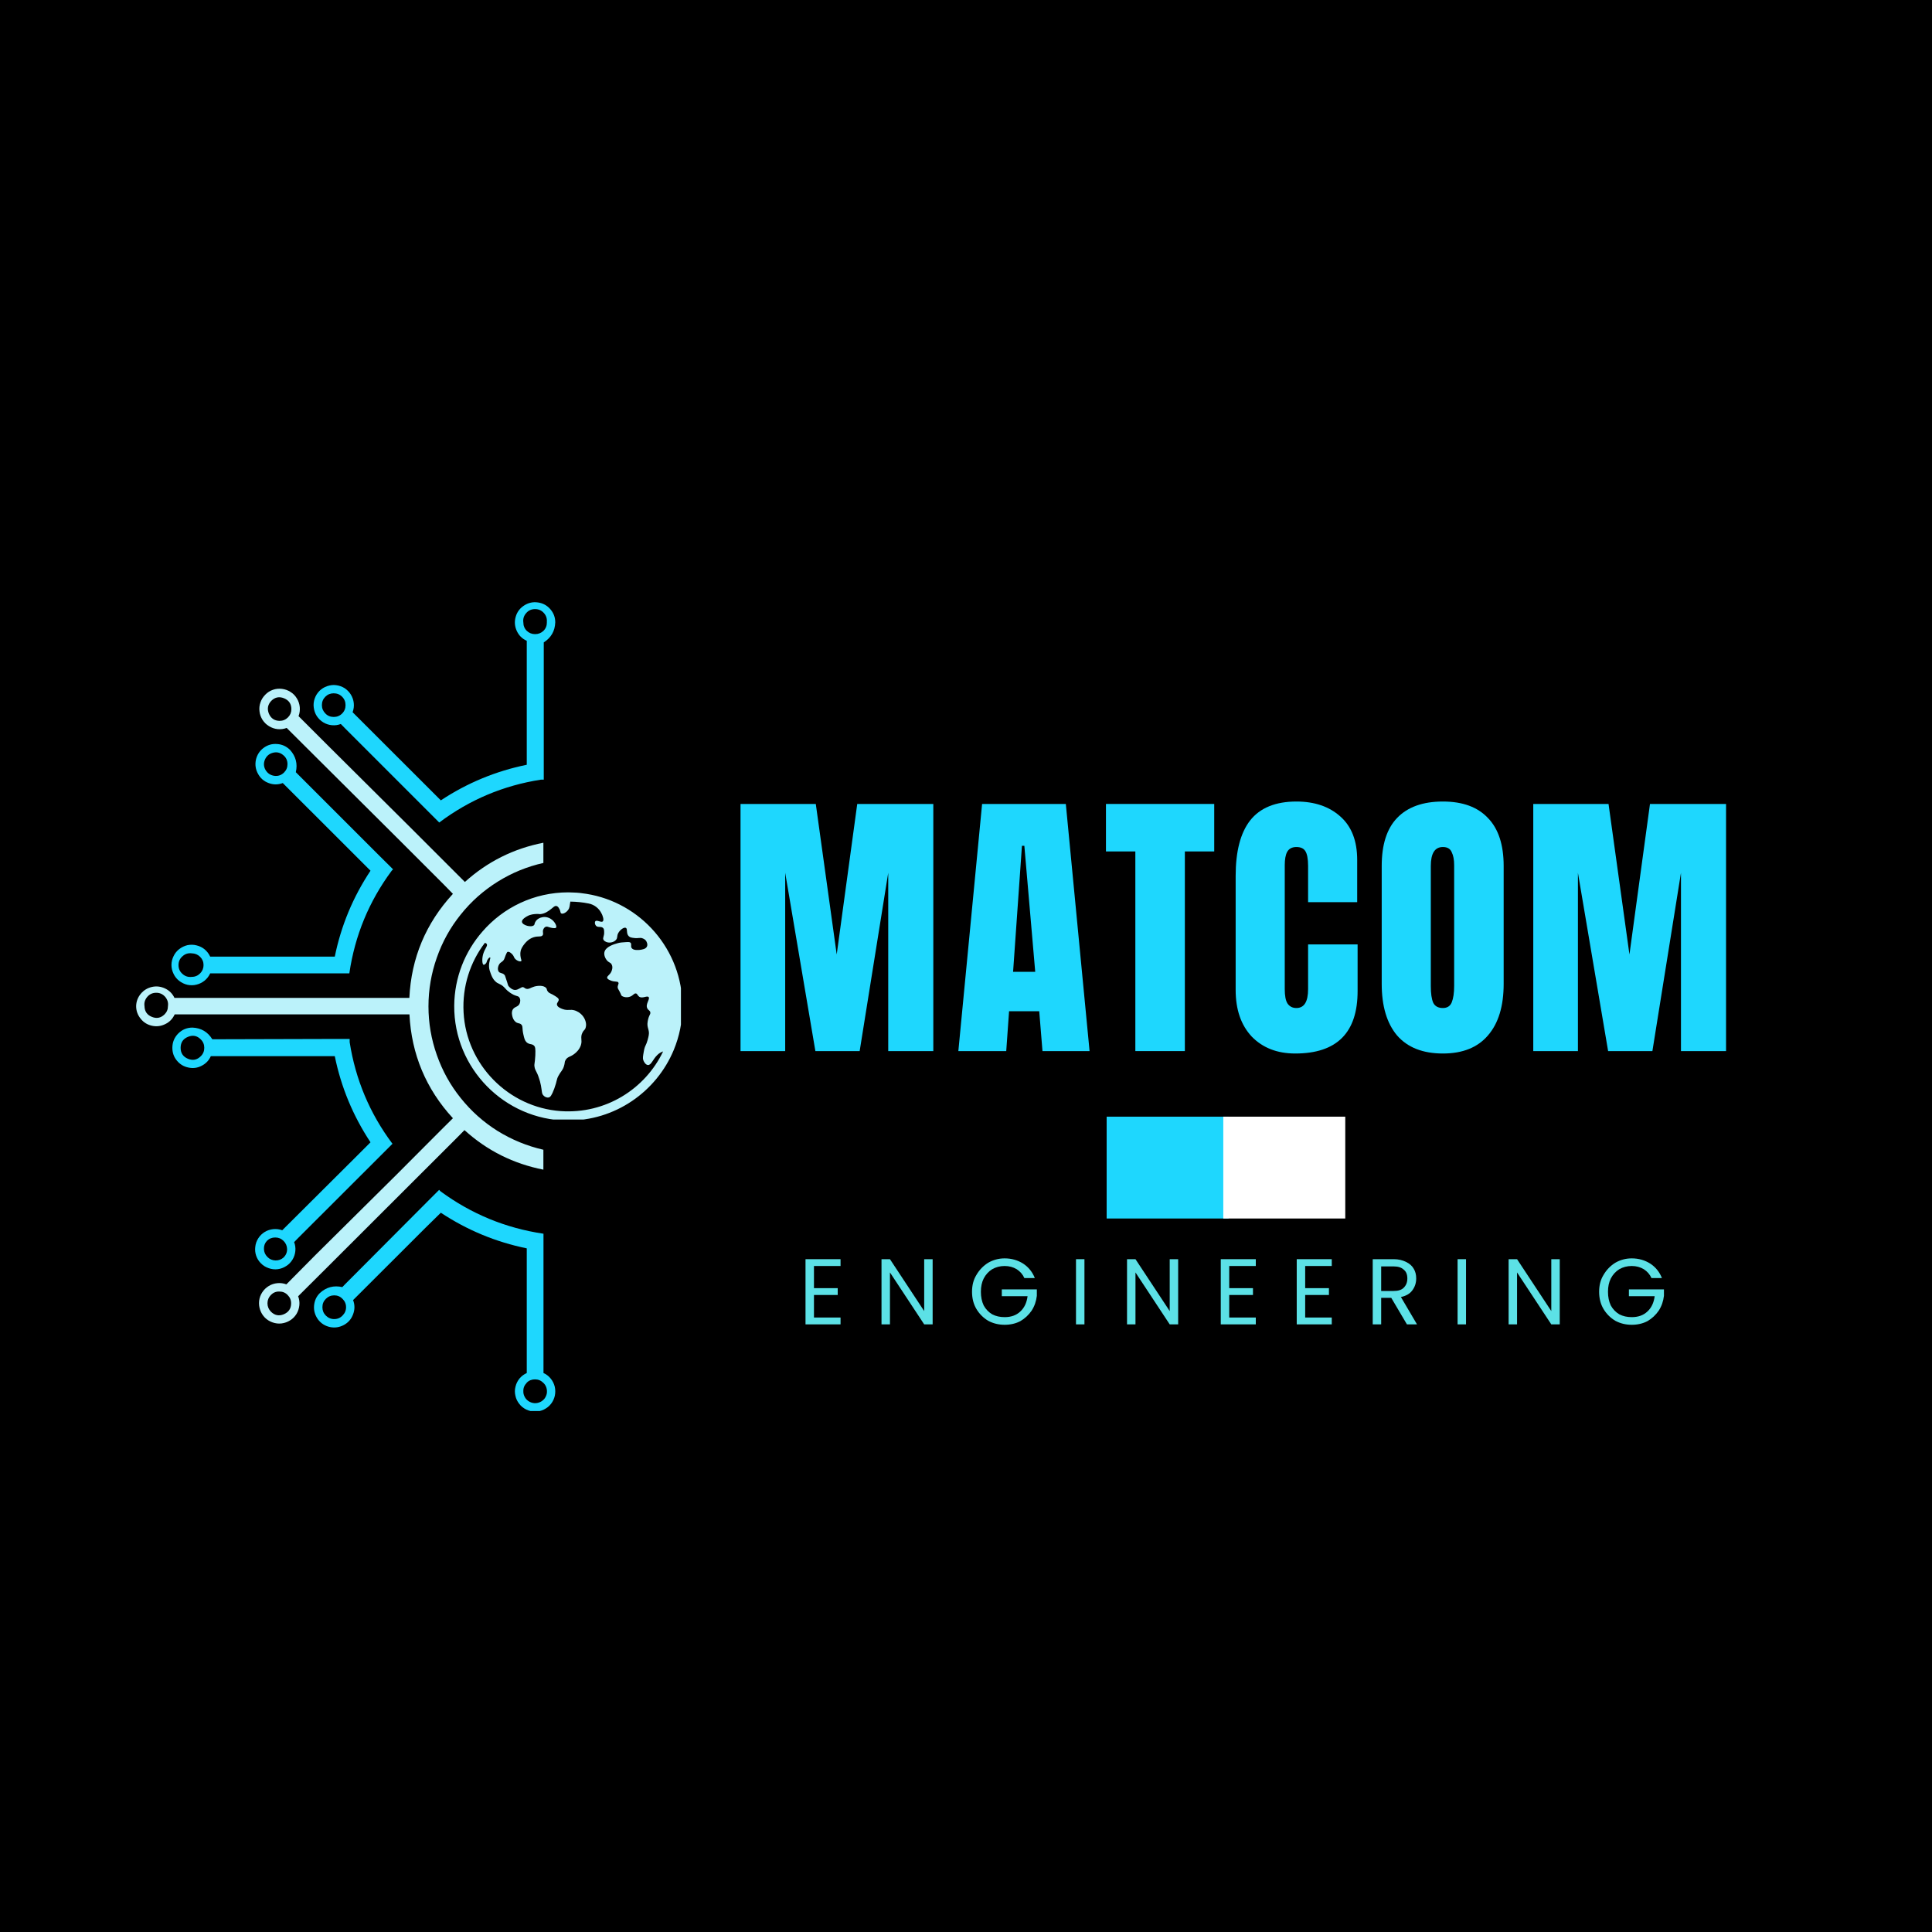 <svg xmlns="http://www.w3.org/2000/svg" xmlns:xlink="http://www.w3.org/1999/xlink" width="100" zoomAndPan="magnify" viewBox="0 0 75 75" height="100" preserveAspectRatio="xMidYMid meet" version="1.0"><defs><g/><clipPath id="8feeb30be1"><path d="M 12 23.324 L 21.594 23.324 L 21.594 32 L 12 32 Z M 12 23.324 " clip-rule="nonzero"/></clipPath><clipPath id="0991622146"><path d="M 12 46 L 21.594 46 L 21.594 54.777 L 12 54.777 Z M 12 46 " clip-rule="nonzero"/></clipPath><clipPath id="6a5e317943"><path d="M 5.285 26 L 21.594 26 L 21.594 52 L 5.285 52 Z M 5.285 26 " clip-rule="nonzero"/></clipPath><clipPath id="026e494610"><path d="M 17.613 34.641 L 26.434 34.641 L 26.434 43.461 L 17.613 43.461 Z M 17.613 34.641 " clip-rule="nonzero"/></clipPath></defs><rect x="-7.5" width="90" fill="#ffffff" y="-7.5" height="90" fill-opacity="1"/><rect x="-7.5" width="90" fill="#000000" y="-7.5" height="90" fill-opacity="1"/><g clip-path="url(#8feeb30be1)"><path fill="#1ed7fe" d="M 21.555 24.16 C 21.555 23.965 21.492 23.797 21.363 23.648 C 21.234 23.5 21.074 23.414 20.883 23.387 C 20.691 23.359 20.512 23.398 20.348 23.504 C 20.184 23.609 20.074 23.754 20.02 23.941 C 19.965 24.129 19.98 24.312 20.059 24.488 C 20.141 24.668 20.27 24.797 20.449 24.875 L 20.449 29.688 C 19.246 29.934 18.133 30.395 17.113 31.07 L 16.52 30.477 L 13.688 27.648 C 13.73 27.535 13.746 27.418 13.734 27.301 C 13.723 27.18 13.684 27.07 13.621 26.965 C 13.559 26.863 13.477 26.781 13.379 26.715 C 13.277 26.652 13.168 26.613 13.047 26.598 C 12.93 26.582 12.812 26.598 12.699 26.637 C 12.586 26.676 12.484 26.738 12.402 26.82 C 12.316 26.906 12.254 27.008 12.215 27.121 C 12.176 27.234 12.164 27.352 12.18 27.469 C 12.195 27.586 12.234 27.699 12.297 27.797 C 12.363 27.898 12.449 27.98 12.551 28.043 C 12.652 28.105 12.766 28.141 12.883 28.152 C 13.004 28.164 13.117 28.148 13.23 28.105 L 13.391 28.27 L 17.051 31.93 C 18.227 31.047 19.543 30.492 21 30.266 L 21.109 30.266 L 21.109 24.938 C 21.395 24.754 21.543 24.496 21.555 24.16 Z M 13.414 27.375 C 13.414 27.5 13.371 27.609 13.281 27.699 C 13.191 27.789 13.082 27.832 12.957 27.832 C 12.828 27.832 12.719 27.789 12.633 27.699 C 12.543 27.609 12.496 27.5 12.496 27.375 C 12.496 27.246 12.539 27.137 12.629 27.047 C 12.719 26.957 12.828 26.914 12.953 26.914 C 13.082 26.914 13.191 26.957 13.281 27.047 C 13.371 27.137 13.414 27.246 13.414 27.375 Z M 21.23 24.16 C 21.23 24.289 21.188 24.398 21.098 24.488 C 21.008 24.574 20.898 24.617 20.773 24.617 C 20.648 24.617 20.539 24.574 20.449 24.488 C 20.359 24.398 20.316 24.289 20.316 24.16 C 20.297 24.023 20.336 23.902 20.426 23.801 C 20.516 23.695 20.633 23.645 20.77 23.645 C 20.91 23.645 21.023 23.695 21.117 23.801 C 21.207 23.902 21.242 24.023 21.227 24.16 Z M 21.23 24.16 " fill-opacity="1" fill-rule="nonzero"/></g><g clip-path="url(#0991622146)"><path fill="#1ed7fe" d="M 12.422 50.191 C 12.281 50.328 12.207 50.496 12.191 50.691 C 12.176 50.883 12.23 51.059 12.344 51.219 C 12.461 51.375 12.617 51.473 12.809 51.516 C 13 51.555 13.18 51.527 13.352 51.434 C 13.523 51.34 13.641 51.203 13.707 51.02 C 13.777 50.836 13.777 50.652 13.707 50.469 L 16.52 47.66 L 17.113 47.078 C 18.137 47.754 19.246 48.215 20.449 48.461 L 20.449 53.301 C 20.34 53.348 20.246 53.422 20.168 53.512 C 20.094 53.605 20.039 53.711 20.012 53.828 C 19.98 53.945 19.98 54.062 20.008 54.18 C 20.031 54.297 20.082 54.402 20.156 54.496 C 20.23 54.594 20.32 54.664 20.43 54.719 C 20.539 54.77 20.652 54.797 20.773 54.797 C 20.895 54.797 21.008 54.77 21.113 54.719 C 21.223 54.664 21.316 54.594 21.391 54.496 C 21.465 54.402 21.512 54.297 21.539 54.18 C 21.562 54.062 21.562 53.945 21.535 53.828 C 21.504 53.711 21.453 53.605 21.375 53.512 C 21.301 53.422 21.207 53.348 21.098 53.301 L 21.098 47.891 L 21.086 47.891 C 19.621 47.672 18.297 47.125 17.105 46.25 L 17.047 46.191 L 16.574 46.664 L 13.387 49.863 L 13.289 49.965 C 12.961 49.891 12.672 49.965 12.422 50.191 Z M 20.441 53.68 C 20.531 53.59 20.641 53.547 20.766 53.547 C 20.895 53.547 21 53.59 21.09 53.68 C 21.148 53.73 21.188 53.797 21.211 53.871 C 21.234 53.941 21.238 54.02 21.227 54.094 C 21.211 54.172 21.18 54.238 21.133 54.301 C 21.082 54.359 21.023 54.406 20.953 54.434 C 20.879 54.465 20.805 54.477 20.73 54.469 C 20.652 54.461 20.582 54.434 20.516 54.391 C 20.453 54.348 20.402 54.293 20.367 54.223 C 20.332 54.156 20.312 54.082 20.316 54.004 C 20.312 53.879 20.359 53.77 20.449 53.68 Z M 12.648 50.422 C 12.738 50.332 12.848 50.285 12.977 50.285 C 13.102 50.285 13.211 50.332 13.297 50.422 C 13.387 50.512 13.434 50.617 13.434 50.746 C 13.434 50.871 13.387 50.98 13.297 51.07 C 13.211 51.16 13.102 51.207 12.973 51.207 C 12.848 51.207 12.738 51.16 12.648 51.07 C 12.559 50.98 12.516 50.871 12.516 50.746 C 12.516 50.617 12.559 50.512 12.648 50.422 Z M 12.648 50.422 " fill-opacity="1" fill-rule="nonzero"/></g><path fill="#1ed7fe" d="M 6.691 40.676 C 6.691 40.863 6.746 41.027 6.863 41.168 C 6.98 41.312 7.125 41.402 7.309 41.441 C 7.488 41.48 7.66 41.461 7.824 41.375 C 7.988 41.293 8.109 41.168 8.184 41 L 12.996 41 C 13.242 42.203 13.703 43.316 14.383 44.344 L 13.789 44.938 L 10.957 47.758 C 10.844 47.719 10.73 47.703 10.609 47.715 C 10.492 47.727 10.379 47.762 10.277 47.824 C 10.176 47.887 10.09 47.969 10.027 48.07 C 9.961 48.172 9.922 48.281 9.91 48.402 C 9.895 48.52 9.906 48.637 9.945 48.75 C 9.984 48.863 10.047 48.961 10.133 49.047 C 10.219 49.133 10.316 49.191 10.43 49.23 C 10.543 49.27 10.66 49.285 10.781 49.27 C 10.898 49.254 11.008 49.215 11.109 49.148 C 11.211 49.086 11.293 49 11.355 48.898 C 11.418 48.797 11.453 48.684 11.465 48.566 C 11.477 48.445 11.461 48.328 11.418 48.219 L 11.578 48.055 L 14.766 44.871 L 15.242 44.395 L 15.23 44.395 C 14.352 43.219 13.801 41.906 13.574 40.457 L 13.574 40.332 L 12.883 40.332 L 8.383 40.344 L 8.242 40.344 C 8.066 40.059 7.809 39.906 7.473 39.891 C 7.254 39.891 7.07 39.969 6.918 40.121 C 6.766 40.277 6.691 40.461 6.691 40.676 Z M 11.145 48.492 C 11.145 48.621 11.098 48.727 11.008 48.816 C 10.918 48.895 10.812 48.934 10.691 48.93 C 10.57 48.926 10.469 48.883 10.383 48.797 C 10.297 48.711 10.25 48.609 10.246 48.488 C 10.242 48.367 10.277 48.262 10.359 48.172 C 10.449 48.082 10.559 48.039 10.684 48.039 C 10.809 48.039 10.918 48.082 11.008 48.172 C 11.098 48.262 11.141 48.367 11.145 48.492 Z M 7.012 40.676 C 7.012 40.473 7.105 40.328 7.297 40.25 C 7.484 40.172 7.652 40.203 7.797 40.352 C 7.887 40.441 7.93 40.551 7.93 40.676 C 7.93 40.801 7.887 40.91 7.797 41 C 7.652 41.145 7.488 41.18 7.297 41.102 C 7.109 41.023 7.012 40.883 7.012 40.676 Z M 7.012 40.676 " fill-opacity="1" fill-rule="nonzero"/><g clip-path="url(#6a5e317943)"><path fill="#bbf2fa" d="M 5.285 39.055 C 5.285 39.242 5.344 39.402 5.461 39.547 C 5.574 39.691 5.723 39.781 5.902 39.82 C 6.082 39.859 6.254 39.836 6.418 39.754 C 6.586 39.672 6.703 39.547 6.781 39.379 L 15.895 39.379 C 15.973 40.926 16.535 42.27 17.582 43.41 L 17.215 43.773 L 15.395 45.598 L 12.246 48.719 L 11.117 49.859 C 11.004 49.816 10.891 49.801 10.77 49.812 C 10.648 49.824 10.535 49.859 10.434 49.922 C 10.332 49.984 10.246 50.066 10.18 50.168 C 10.113 50.27 10.074 50.379 10.059 50.5 C 10.047 50.617 10.059 50.734 10.098 50.848 C 10.137 50.965 10.199 51.062 10.281 51.148 C 10.367 51.234 10.469 51.297 10.582 51.336 C 10.695 51.375 10.812 51.391 10.934 51.375 C 11.051 51.359 11.164 51.32 11.266 51.254 C 11.367 51.191 11.449 51.105 11.512 51.004 C 11.574 50.898 11.609 50.789 11.621 50.668 C 11.633 50.547 11.617 50.434 11.574 50.32 L 12.715 49.184 L 15.844 46.059 L 17.668 44.238 L 18.031 43.871 C 18.91 44.668 19.93 45.176 21.094 45.406 L 21.094 44.633 C 20.461 44.488 19.871 44.246 19.32 43.906 C 18.77 43.562 18.293 43.137 17.887 42.629 C 17.48 42.125 17.172 41.566 16.957 40.953 C 16.742 40.344 16.633 39.715 16.633 39.066 C 16.633 38.418 16.742 37.785 16.957 37.176 C 17.172 36.562 17.48 36.004 17.887 35.5 C 18.293 34.992 18.77 34.57 19.32 34.227 C 19.871 33.883 20.461 33.641 21.094 33.5 L 21.094 32.715 C 19.938 32.941 18.922 33.449 18.047 34.238 L 15.859 32.051 L 12.723 28.934 L 11.59 27.801 C 11.633 27.688 11.648 27.57 11.637 27.449 C 11.625 27.332 11.59 27.219 11.527 27.117 C 11.465 27.012 11.383 26.926 11.281 26.863 C 11.18 26.797 11.07 26.758 10.949 26.742 C 10.828 26.727 10.711 26.738 10.598 26.777 C 10.484 26.816 10.383 26.879 10.301 26.965 C 10.215 27.051 10.152 27.148 10.113 27.262 C 10.07 27.379 10.059 27.496 10.074 27.613 C 10.086 27.734 10.129 27.844 10.191 27.945 C 10.258 28.047 10.34 28.129 10.445 28.191 C 10.547 28.254 10.66 28.293 10.781 28.305 C 10.898 28.316 11.016 28.301 11.129 28.258 L 12.27 29.395 L 15.402 32.512 L 17.227 34.336 L 17.582 34.699 C 16.531 35.84 15.965 37.188 15.891 38.738 L 6.773 38.738 C 6.695 38.574 6.574 38.453 6.414 38.375 C 6.25 38.297 6.082 38.273 5.902 38.312 C 5.727 38.352 5.582 38.438 5.465 38.578 C 5.352 38.715 5.289 38.875 5.285 39.055 Z M 11.312 27.527 C 11.312 27.652 11.266 27.762 11.18 27.848 C 11.09 27.938 10.98 27.984 10.855 27.984 C 10.656 27.98 10.516 27.887 10.438 27.703 C 10.363 27.516 10.395 27.352 10.531 27.207 C 10.676 27.062 10.844 27.031 11.031 27.109 C 11.219 27.188 11.312 27.328 11.312 27.535 Z M 11.301 50.594 C 11.301 50.797 11.207 50.938 11.016 51.02 C 10.828 51.098 10.66 51.062 10.516 50.918 C 10.43 50.828 10.383 50.719 10.383 50.594 C 10.383 50.469 10.43 50.359 10.516 50.27 C 10.605 50.18 10.715 50.133 10.844 50.137 C 10.969 50.137 11.078 50.18 11.164 50.27 C 11.254 50.359 11.301 50.465 11.301 50.594 Z M 5.609 39.055 C 5.59 38.918 5.629 38.801 5.719 38.695 C 5.812 38.59 5.926 38.539 6.066 38.539 C 6.203 38.539 6.316 38.59 6.41 38.695 C 6.5 38.801 6.539 38.918 6.52 39.055 C 6.52 39.184 6.477 39.289 6.387 39.379 C 6.242 39.52 6.078 39.551 5.891 39.473 C 5.707 39.398 5.613 39.258 5.609 39.055 Z M 5.609 39.055 " fill-opacity="1" fill-rule="nonzero"/></g><path fill="#1ed7fe" d="M 14.383 33.801 C 13.703 34.824 13.242 35.934 12.996 37.137 L 8.16 37.137 C 8.109 37.027 8.039 36.934 7.945 36.855 C 7.852 36.777 7.746 36.727 7.629 36.699 C 7.512 36.668 7.395 36.668 7.277 36.691 C 7.16 36.719 7.055 36.77 6.957 36.844 C 6.863 36.918 6.789 37.008 6.738 37.117 C 6.684 37.227 6.656 37.34 6.656 37.461 C 6.656 37.582 6.684 37.695 6.738 37.805 C 6.789 37.914 6.863 38.004 6.957 38.078 C 7.055 38.152 7.16 38.203 7.277 38.23 C 7.395 38.254 7.512 38.254 7.629 38.223 C 7.746 38.195 7.852 38.141 7.945 38.066 C 8.039 37.988 8.109 37.895 8.16 37.785 L 13.562 37.785 L 13.562 37.781 C 13.777 36.316 14.324 34.992 15.203 33.805 L 15.258 33.746 L 14.766 33.258 L 11.484 29.977 C 11.559 29.648 11.484 29.359 11.258 29.109 C 11.117 28.973 10.953 28.895 10.758 28.883 C 10.562 28.867 10.387 28.918 10.23 29.035 C 10.074 29.152 9.977 29.309 9.934 29.496 C 9.895 29.688 9.922 29.871 10.016 30.039 C 10.109 30.211 10.246 30.332 10.43 30.398 C 10.613 30.469 10.797 30.465 10.977 30.398 Z M 11.16 29.664 C 11.16 29.793 11.117 29.898 11.027 29.988 C 10.922 30.094 10.793 30.137 10.645 30.117 C 10.496 30.094 10.387 30.02 10.309 29.891 C 10.234 29.762 10.227 29.625 10.285 29.488 C 10.344 29.352 10.445 29.262 10.59 29.223 C 10.734 29.184 10.867 29.211 10.984 29.305 C 11.102 29.395 11.16 29.516 11.16 29.664 Z M 7.902 37.461 C 7.902 37.586 7.859 37.695 7.77 37.785 C 7.68 37.875 7.574 37.922 7.445 37.922 C 7.309 37.938 7.188 37.902 7.086 37.809 C 6.98 37.719 6.93 37.602 6.93 37.465 C 6.93 37.328 6.98 37.211 7.086 37.121 C 7.188 37.027 7.309 36.992 7.445 37.008 C 7.574 37.012 7.68 37.055 7.77 37.145 C 7.859 37.234 7.902 37.34 7.902 37.469 Z M 7.902 37.461 " fill-opacity="1" fill-rule="nonzero"/><g clip-path="url(#026e494610)"><path fill="#bbf2fa" d="M 22.766 34.699 C 22.602 34.672 22.434 34.652 22.262 34.648 C 22.195 34.645 22.129 34.641 22.062 34.641 C 20.73 34.641 19.535 35.23 18.727 36.164 C 18.051 36.938 17.641 37.941 17.633 39.043 C 17.617 41.469 19.582 43.469 22.008 43.5 C 23.875 43.52 25.484 42.379 26.156 40.758 C 26.371 40.238 26.492 39.668 26.492 39.07 C 26.492 36.867 24.875 35.035 22.766 34.699 Z M 21.766 43.133 C 19.738 42.988 18.105 41.332 17.996 39.301 C 17.941 38.285 18.258 37.344 18.82 36.605 C 18.824 36.602 18.871 36.609 18.895 36.645 C 18.941 36.711 18.832 36.816 18.77 36.996 C 18.699 37.199 18.715 37.434 18.773 37.453 C 18.805 37.461 18.848 37.414 18.867 37.395 C 18.902 37.348 18.891 37.316 18.926 37.258 C 18.953 37.207 19.004 37.156 19.027 37.168 C 19.059 37.184 18.977 37.316 18.984 37.52 C 18.988 37.625 19.016 37.703 19.043 37.773 C 19.078 37.871 19.121 37.992 19.223 38.09 C 19.34 38.211 19.406 38.168 19.562 38.316 C 19.633 38.383 19.629 38.398 19.703 38.461 C 19.746 38.496 19.824 38.562 19.945 38.621 C 20.078 38.68 20.117 38.664 20.156 38.715 C 20.207 38.781 20.207 38.891 20.168 38.969 C 20.102 39.102 19.969 39.07 19.898 39.203 C 19.848 39.309 19.883 39.426 19.895 39.473 C 19.906 39.508 19.93 39.594 20.004 39.66 C 20.098 39.746 20.164 39.703 20.234 39.77 C 20.309 39.84 20.262 39.918 20.316 40.152 C 20.352 40.309 20.371 40.391 20.438 40.457 C 20.551 40.566 20.66 40.504 20.742 40.605 C 20.773 40.641 20.793 40.691 20.781 40.973 C 20.762 41.316 20.73 41.305 20.75 41.414 C 20.777 41.578 20.836 41.574 20.926 41.863 C 20.949 41.93 20.977 42.02 21 42.145 C 21.043 42.371 21.023 42.457 21.102 42.531 C 21.148 42.582 21.23 42.621 21.305 42.602 C 21.363 42.586 21.414 42.535 21.516 42.262 C 21.637 41.93 21.594 41.914 21.684 41.754 C 21.773 41.586 21.836 41.566 21.891 41.395 C 21.938 41.254 21.906 41.227 21.957 41.148 C 22.035 41.012 22.148 41.035 22.309 40.902 C 22.355 40.867 22.492 40.754 22.551 40.57 C 22.613 40.371 22.516 40.277 22.609 40.09 C 22.66 39.98 22.703 39.996 22.734 39.898 C 22.797 39.707 22.676 39.512 22.648 39.473 C 22.531 39.301 22.355 39.238 22.32 39.227 C 22.125 39.164 22.047 39.25 21.832 39.168 C 21.773 39.145 21.633 39.094 21.621 39 C 21.609 38.918 21.703 38.875 21.688 38.793 C 21.676 38.75 21.633 38.719 21.547 38.664 C 21.391 38.562 21.324 38.57 21.262 38.484 C 21.215 38.422 21.242 38.402 21.203 38.355 C 21.109 38.246 20.887 38.258 20.746 38.297 C 20.594 38.34 20.531 38.414 20.422 38.383 C 20.375 38.367 20.367 38.348 20.336 38.332 C 20.336 38.332 20.324 38.328 20.301 38.32 C 20.246 38.305 20.125 38.426 20.004 38.43 C 19.883 38.434 19.773 38.32 19.746 38.285 C 19.742 38.277 19.734 38.27 19.734 38.27 C 19.723 38.25 19.715 38.223 19.688 38.129 C 19.605 37.875 19.602 37.863 19.586 37.848 C 19.5 37.75 19.406 37.797 19.355 37.711 C 19.305 37.629 19.332 37.508 19.379 37.434 C 19.441 37.336 19.512 37.352 19.57 37.238 C 19.59 37.203 19.582 37.199 19.625 37.094 C 19.676 36.969 19.691 36.957 19.703 36.953 C 19.766 36.93 19.855 37.008 19.898 37.059 C 19.953 37.125 19.945 37.16 19.988 37.211 C 20.062 37.301 20.199 37.344 20.234 37.309 C 20.262 37.285 20.215 37.238 20.203 37.102 C 20.199 37.062 20.195 37 20.211 36.922 C 20.215 36.895 20.234 36.82 20.309 36.711 C 20.367 36.633 20.492 36.453 20.719 36.383 C 20.902 36.328 21.012 36.383 21.066 36.305 C 21.113 36.242 21.039 36.16 21.105 36.051 C 21.117 36.031 21.141 35.992 21.188 35.977 C 21.234 35.961 21.273 35.98 21.324 35.996 C 21.387 36.016 21.547 36.055 21.586 36.012 C 21.629 35.961 21.539 35.77 21.383 35.672 C 21.359 35.656 21.199 35.555 21.012 35.617 C 20.984 35.621 20.84 35.668 20.777 35.797 C 20.742 35.859 20.762 35.883 20.73 35.914 C 20.633 36.016 20.281 35.922 20.262 35.789 C 20.246 35.688 20.434 35.582 20.469 35.566 C 20.598 35.492 20.738 35.484 20.836 35.48 C 20.941 35.477 20.926 35.492 20.992 35.484 C 21.148 35.465 21.273 35.383 21.387 35.293 C 21.469 35.23 21.535 35.152 21.605 35.172 C 21.652 35.184 21.684 35.227 21.703 35.266 C 21.77 35.367 21.742 35.43 21.785 35.457 C 21.844 35.496 21.977 35.43 22.051 35.328 C 22.125 35.234 22.109 35.152 22.141 35.004 C 22.141 35.004 22.141 35 22.141 35 C 22.383 35.004 22.621 35.027 22.852 35.074 C 23.074 35.117 23.266 35.27 23.359 35.477 L 23.363 35.48 C 23.379 35.516 23.465 35.715 23.398 35.77 C 23.336 35.824 23.172 35.699 23.113 35.762 C 23.078 35.797 23.09 35.887 23.137 35.938 C 23.211 36.02 23.34 35.945 23.418 36.031 C 23.449 36.07 23.453 36.117 23.453 36.188 C 23.461 36.34 23.387 36.402 23.426 36.48 C 23.449 36.523 23.488 36.543 23.523 36.562 C 23.648 36.621 23.828 36.586 23.914 36.484 C 23.988 36.398 23.934 36.34 24.004 36.215 C 24.078 36.086 24.227 35.984 24.297 36.02 C 24.375 36.062 24.297 36.238 24.41 36.344 C 24.461 36.395 24.527 36.402 24.629 36.414 C 24.789 36.434 24.844 36.383 24.953 36.43 C 24.98 36.441 25.043 36.465 25.086 36.531 C 25.09 36.543 25.156 36.645 25.117 36.738 C 25.074 36.844 24.926 36.863 24.836 36.875 C 24.781 36.879 24.586 36.902 24.52 36.801 C 24.473 36.73 24.531 36.648 24.477 36.598 C 24.453 36.57 24.414 36.566 24.289 36.574 C 24.141 36.582 24.066 36.59 23.984 36.613 C 23.84 36.652 23.5 36.75 23.461 36.973 C 23.441 37.09 23.504 37.227 23.586 37.309 C 23.656 37.375 23.707 37.367 23.742 37.438 C 23.809 37.551 23.742 37.695 23.734 37.715 C 23.672 37.855 23.555 37.887 23.57 37.961 C 23.578 38.004 23.633 38.031 23.688 38.055 C 23.855 38.133 23.969 38.078 24.004 38.141 C 24.039 38.195 23.957 38.25 23.984 38.363 C 23.996 38.398 24.004 38.395 24.055 38.496 C 24.121 38.621 24.105 38.625 24.133 38.656 C 24.152 38.676 24.289 38.75 24.457 38.691 C 24.59 38.641 24.613 38.551 24.688 38.566 C 24.746 38.578 24.742 38.637 24.809 38.688 C 24.934 38.781 25.117 38.637 25.18 38.707 C 25.246 38.781 25.043 38.984 25.129 39.145 C 25.168 39.223 25.238 39.227 25.246 39.305 C 25.254 39.359 25.223 39.383 25.184 39.488 C 25.184 39.488 25.156 39.562 25.141 39.668 C 25.102 39.898 25.223 39.977 25.184 40.188 C 25.18 40.219 25.164 40.289 25.141 40.371 C 25.129 40.41 25.117 40.445 25.102 40.492 C 25.07 40.578 25.055 40.586 25.035 40.645 C 25.016 40.703 25.004 40.742 24.992 40.82 C 24.961 40.996 24.945 41.086 24.973 41.156 C 24.996 41.223 25.062 41.336 25.152 41.344 C 25.285 41.352 25.34 41.121 25.523 40.949 C 25.59 40.883 25.664 40.844 25.742 40.816 C 25.047 42.273 23.512 43.254 21.766 43.133 Z M 21.766 43.133 " fill-opacity="1" fill-rule="nonzero"/></g><g fill="#1ed7fe" fill-opacity="1"><g transform="translate(28.325, 40.803)"><g><path d="M 0.422 0 L 0.422 -9.594 L 3.344 -9.594 L 4.156 -3.75 L 4.953 -9.594 L 7.906 -9.594 L 7.906 0 L 6.156 0 L 6.156 -6.922 L 5.047 0 L 3.328 0 L 2.156 -6.922 L 2.156 0 Z M 0.422 0 "/></g></g></g><g fill="#1ed7fe" fill-opacity="1"><g transform="translate(37.031, 40.803)"><g><path d="M 0.172 0 L 1.094 -9.594 L 4.344 -9.594 L 5.266 0 L 3.438 0 L 3.312 -1.547 L 2.141 -1.547 L 2.031 0 Z M 2.297 -3.078 L 3.156 -3.078 L 2.734 -7.969 L 2.641 -7.969 Z M 2.297 -3.078 "/></g></g></g><g fill="#1ed7fe" fill-opacity="1"><g transform="translate(42.824, 40.803)"><g><path d="M 1.25 0 L 1.25 -7.75 L 0.109 -7.75 L 0.109 -9.594 L 4.312 -9.594 L 4.312 -7.75 L 3.172 -7.75 L 3.172 0 Z M 1.25 0 "/></g></g></g><g fill="#1ed7fe" fill-opacity="1"><g transform="translate(47.624, 40.803)"><g><path d="M 2.656 0.094 C 1.957 0.094 1.395 -0.125 0.969 -0.562 C 0.551 -1.008 0.344 -1.613 0.344 -2.375 L 0.344 -6.797 C 0.344 -7.754 0.531 -8.473 0.906 -8.953 C 1.289 -9.441 1.891 -9.688 2.703 -9.688 C 3.41 -9.688 3.977 -9.492 4.406 -9.109 C 4.844 -8.723 5.062 -8.16 5.062 -7.422 L 5.062 -5.781 L 3.156 -5.781 L 3.156 -7.188 C 3.156 -7.469 3.117 -7.66 3.047 -7.766 C 2.984 -7.867 2.867 -7.922 2.703 -7.922 C 2.535 -7.922 2.414 -7.859 2.344 -7.734 C 2.281 -7.617 2.25 -7.445 2.25 -7.219 L 2.25 -2.406 C 2.25 -2.145 2.285 -1.957 2.359 -1.844 C 2.441 -1.727 2.555 -1.672 2.703 -1.672 C 3.004 -1.672 3.156 -1.914 3.156 -2.406 L 3.156 -4.141 L 5.078 -4.141 L 5.078 -2.328 C 5.078 -0.711 4.27 0.094 2.656 0.094 Z M 2.656 0.094 "/></g></g></g><g fill="#1ed7fe" fill-opacity="1"><g transform="translate(53.294, 40.803)"><g><path d="M 2.719 0.094 C 1.938 0.094 1.344 -0.141 0.938 -0.609 C 0.539 -1.086 0.344 -1.754 0.344 -2.609 L 0.344 -7.188 C 0.344 -8.008 0.539 -8.629 0.938 -9.047 C 1.344 -9.473 1.938 -9.688 2.719 -9.688 C 3.488 -9.688 4.07 -9.473 4.469 -9.047 C 4.875 -8.629 5.078 -8.008 5.078 -7.188 L 5.078 -2.609 C 5.078 -1.742 4.875 -1.078 4.469 -0.609 C 4.07 -0.141 3.488 0.094 2.719 0.094 Z M 2.719 -1.672 C 2.883 -1.672 3 -1.742 3.062 -1.891 C 3.125 -2.047 3.156 -2.258 3.156 -2.531 L 3.156 -7.219 C 3.156 -7.426 3.125 -7.594 3.062 -7.719 C 3.008 -7.852 2.895 -7.922 2.719 -7.922 C 2.406 -7.922 2.25 -7.676 2.25 -7.188 L 2.25 -2.516 C 2.25 -2.234 2.281 -2.02 2.344 -1.875 C 2.414 -1.738 2.539 -1.672 2.719 -1.672 Z M 2.719 -1.672 "/></g></g></g><g fill="#1ed7fe" fill-opacity="1"><g transform="translate(59.099, 40.803)"><g><path d="M 0.422 0 L 0.422 -9.594 L 3.344 -9.594 L 4.156 -3.75 L 4.953 -9.594 L 7.906 -9.594 L 7.906 0 L 6.156 0 L 6.156 -6.922 L 5.047 0 L 3.328 0 L 2.156 -6.922 L 2.156 0 Z M 0.422 0 "/></g></g></g><g fill="#5ce1e6" fill-opacity="1"><g transform="translate(30.989, 51.412)"><g><path d="M 0.609 -2.266 L 0.609 -1.406 L 1.531 -1.406 L 1.531 -1.141 L 0.609 -1.141 L 0.609 -0.266 L 1.641 -0.266 L 1.641 0 L 0.281 0 L 0.281 -2.531 L 1.641 -2.531 L 1.641 -2.266 Z M 0.609 -2.266 "/></g></g></g><g fill="#5ce1e6" fill-opacity="1"><g transform="translate(33.939, 51.412)"><g><path d="M 2.266 0 L 1.938 0 L 0.609 -2.016 L 0.609 0 L 0.281 0 L 0.281 -2.531 L 0.609 -2.531 L 1.938 -0.516 L 1.938 -2.531 L 2.266 -2.531 Z M 2.266 0 "/></g></g></g><g fill="#5ce1e6" fill-opacity="1"><g transform="translate(37.578, 51.412)"><g><path d="M 2.188 -1.797 C 2.125 -1.941 2.023 -2.055 1.891 -2.141 C 1.754 -2.223 1.598 -2.266 1.422 -2.266 C 1.242 -2.266 1.082 -2.223 0.938 -2.141 C 0.801 -2.055 0.691 -1.938 0.609 -1.781 C 0.535 -1.633 0.5 -1.461 0.5 -1.266 C 0.5 -1.066 0.535 -0.891 0.609 -0.734 C 0.691 -0.586 0.801 -0.473 0.938 -0.391 C 1.082 -0.316 1.242 -0.281 1.422 -0.281 C 1.672 -0.281 1.875 -0.352 2.031 -0.5 C 2.188 -0.645 2.281 -0.844 2.312 -1.094 L 1.312 -1.094 L 1.312 -1.359 L 2.672 -1.359 L 2.672 -1.109 C 2.648 -0.898 2.582 -0.707 2.469 -0.531 C 2.352 -0.363 2.207 -0.227 2.031 -0.125 C 1.852 -0.031 1.648 0.016 1.422 0.016 C 1.191 0.016 0.977 -0.035 0.781 -0.141 C 0.594 -0.254 0.441 -0.406 0.328 -0.594 C 0.211 -0.789 0.156 -1.016 0.156 -1.266 C 0.156 -1.516 0.211 -1.734 0.328 -1.922 C 0.441 -2.117 0.594 -2.273 0.781 -2.391 C 0.977 -2.504 1.191 -2.562 1.422 -2.562 C 1.691 -2.562 1.93 -2.492 2.141 -2.359 C 2.348 -2.223 2.5 -2.035 2.594 -1.797 Z M 2.188 -1.797 "/></g></g></g><g fill="#5ce1e6" fill-opacity="1"><g transform="translate(41.489, 51.412)"><g><path d="M 0.609 -2.531 L 0.609 0 L 0.281 0 L 0.281 -2.531 Z M 0.609 -2.531 "/></g></g></g><g fill="#5ce1e6" fill-opacity="1"><g transform="translate(43.47, 51.412)"><g><path d="M 2.266 0 L 1.938 0 L 0.609 -2.016 L 0.609 0 L 0.281 0 L 0.281 -2.531 L 0.609 -2.531 L 1.938 -0.516 L 1.938 -2.531 L 2.266 -2.531 Z M 2.266 0 "/></g></g></g><g fill="#5ce1e6" fill-opacity="1"><g transform="translate(47.109, 51.412)"><g><path d="M 0.609 -2.266 L 0.609 -1.406 L 1.531 -1.406 L 1.531 -1.141 L 0.609 -1.141 L 0.609 -0.266 L 1.641 -0.266 L 1.641 0 L 0.281 0 L 0.281 -2.531 L 1.641 -2.531 L 1.641 -2.266 Z M 0.609 -2.266 "/></g></g></g><g fill="#5ce1e6" fill-opacity="1"><g transform="translate(50.058, 51.412)"><g><path d="M 0.609 -2.266 L 0.609 -1.406 L 1.531 -1.406 L 1.531 -1.141 L 0.609 -1.141 L 0.609 -0.266 L 1.641 -0.266 L 1.641 0 L 0.281 0 L 0.281 -2.531 L 1.641 -2.531 L 1.641 -2.266 Z M 0.609 -2.266 "/></g></g></g><g fill="#5ce1e6" fill-opacity="1"><g transform="translate(53.008, 51.412)"><g><path d="M 1.609 0 L 1 -1.031 L 0.609 -1.031 L 0.609 0 L 0.281 0 L 0.281 -2.531 L 1.094 -2.531 C 1.281 -2.531 1.441 -2.492 1.578 -2.422 C 1.711 -2.359 1.812 -2.27 1.875 -2.156 C 1.938 -2.051 1.969 -1.926 1.969 -1.781 C 1.969 -1.602 1.914 -1.445 1.812 -1.312 C 1.719 -1.188 1.57 -1.102 1.375 -1.062 L 2 0 Z M 0.609 -1.297 L 1.094 -1.297 C 1.27 -1.297 1.398 -1.336 1.484 -1.422 C 1.578 -1.516 1.625 -1.633 1.625 -1.781 C 1.625 -1.938 1.578 -2.051 1.484 -2.125 C 1.398 -2.207 1.27 -2.25 1.094 -2.25 L 0.609 -2.25 Z M 0.609 -1.297 "/></g></g></g><g fill="#5ce1e6" fill-opacity="1"><g transform="translate(56.302, 51.412)"><g><path d="M 0.609 -2.531 L 0.609 0 L 0.281 0 L 0.281 -2.531 Z M 0.609 -2.531 "/></g></g></g><g fill="#5ce1e6" fill-opacity="1"><g transform="translate(58.283, 51.412)"><g><path d="M 2.266 0 L 1.938 0 L 0.609 -2.016 L 0.609 0 L 0.281 0 L 0.281 -2.531 L 0.609 -2.531 L 1.938 -0.516 L 1.938 -2.531 L 2.266 -2.531 Z M 2.266 0 "/></g></g></g><g fill="#5ce1e6" fill-opacity="1"><g transform="translate(61.922, 51.412)"><g><path d="M 2.188 -1.797 C 2.125 -1.941 2.023 -2.055 1.891 -2.141 C 1.754 -2.223 1.598 -2.266 1.422 -2.266 C 1.242 -2.266 1.082 -2.223 0.938 -2.141 C 0.801 -2.055 0.691 -1.938 0.609 -1.781 C 0.535 -1.633 0.5 -1.461 0.5 -1.266 C 0.5 -1.066 0.535 -0.891 0.609 -0.734 C 0.691 -0.586 0.801 -0.473 0.938 -0.391 C 1.082 -0.316 1.242 -0.281 1.422 -0.281 C 1.672 -0.281 1.875 -0.352 2.031 -0.5 C 2.188 -0.645 2.281 -0.844 2.312 -1.094 L 1.312 -1.094 L 1.312 -1.359 L 2.672 -1.359 L 2.672 -1.109 C 2.648 -0.898 2.582 -0.707 2.469 -0.531 C 2.352 -0.363 2.207 -0.227 2.031 -0.125 C 1.852 -0.031 1.648 0.016 1.422 0.016 C 1.191 0.016 0.977 -0.035 0.781 -0.141 C 0.594 -0.254 0.441 -0.406 0.328 -0.594 C 0.211 -0.789 0.156 -1.016 0.156 -1.266 C 0.156 -1.516 0.211 -1.734 0.328 -1.922 C 0.441 -2.117 0.594 -2.273 0.781 -2.391 C 0.977 -2.504 1.191 -2.562 1.422 -2.562 C 1.691 -2.562 1.93 -2.492 2.141 -2.359 C 2.348 -2.223 2.5 -2.035 2.594 -1.797 Z M 2.188 -1.797 "/></g></g></g><g fill="#1ed7fe" fill-opacity="1"><g transform="translate(42.226, 47.302)"><g><path d="M 0.734 0 L 0.734 -3.953 L 5.469 -3.953 L 5.469 0 Z M 0.734 0 "/></g></g></g><g fill="#ffffff" fill-opacity="1"><g transform="translate(46.754, 47.302)"><g><path d="M 0.734 0 L 0.734 -3.953 L 5.469 -3.953 L 5.469 0 Z M 0.734 0 "/></g></g></g></svg>